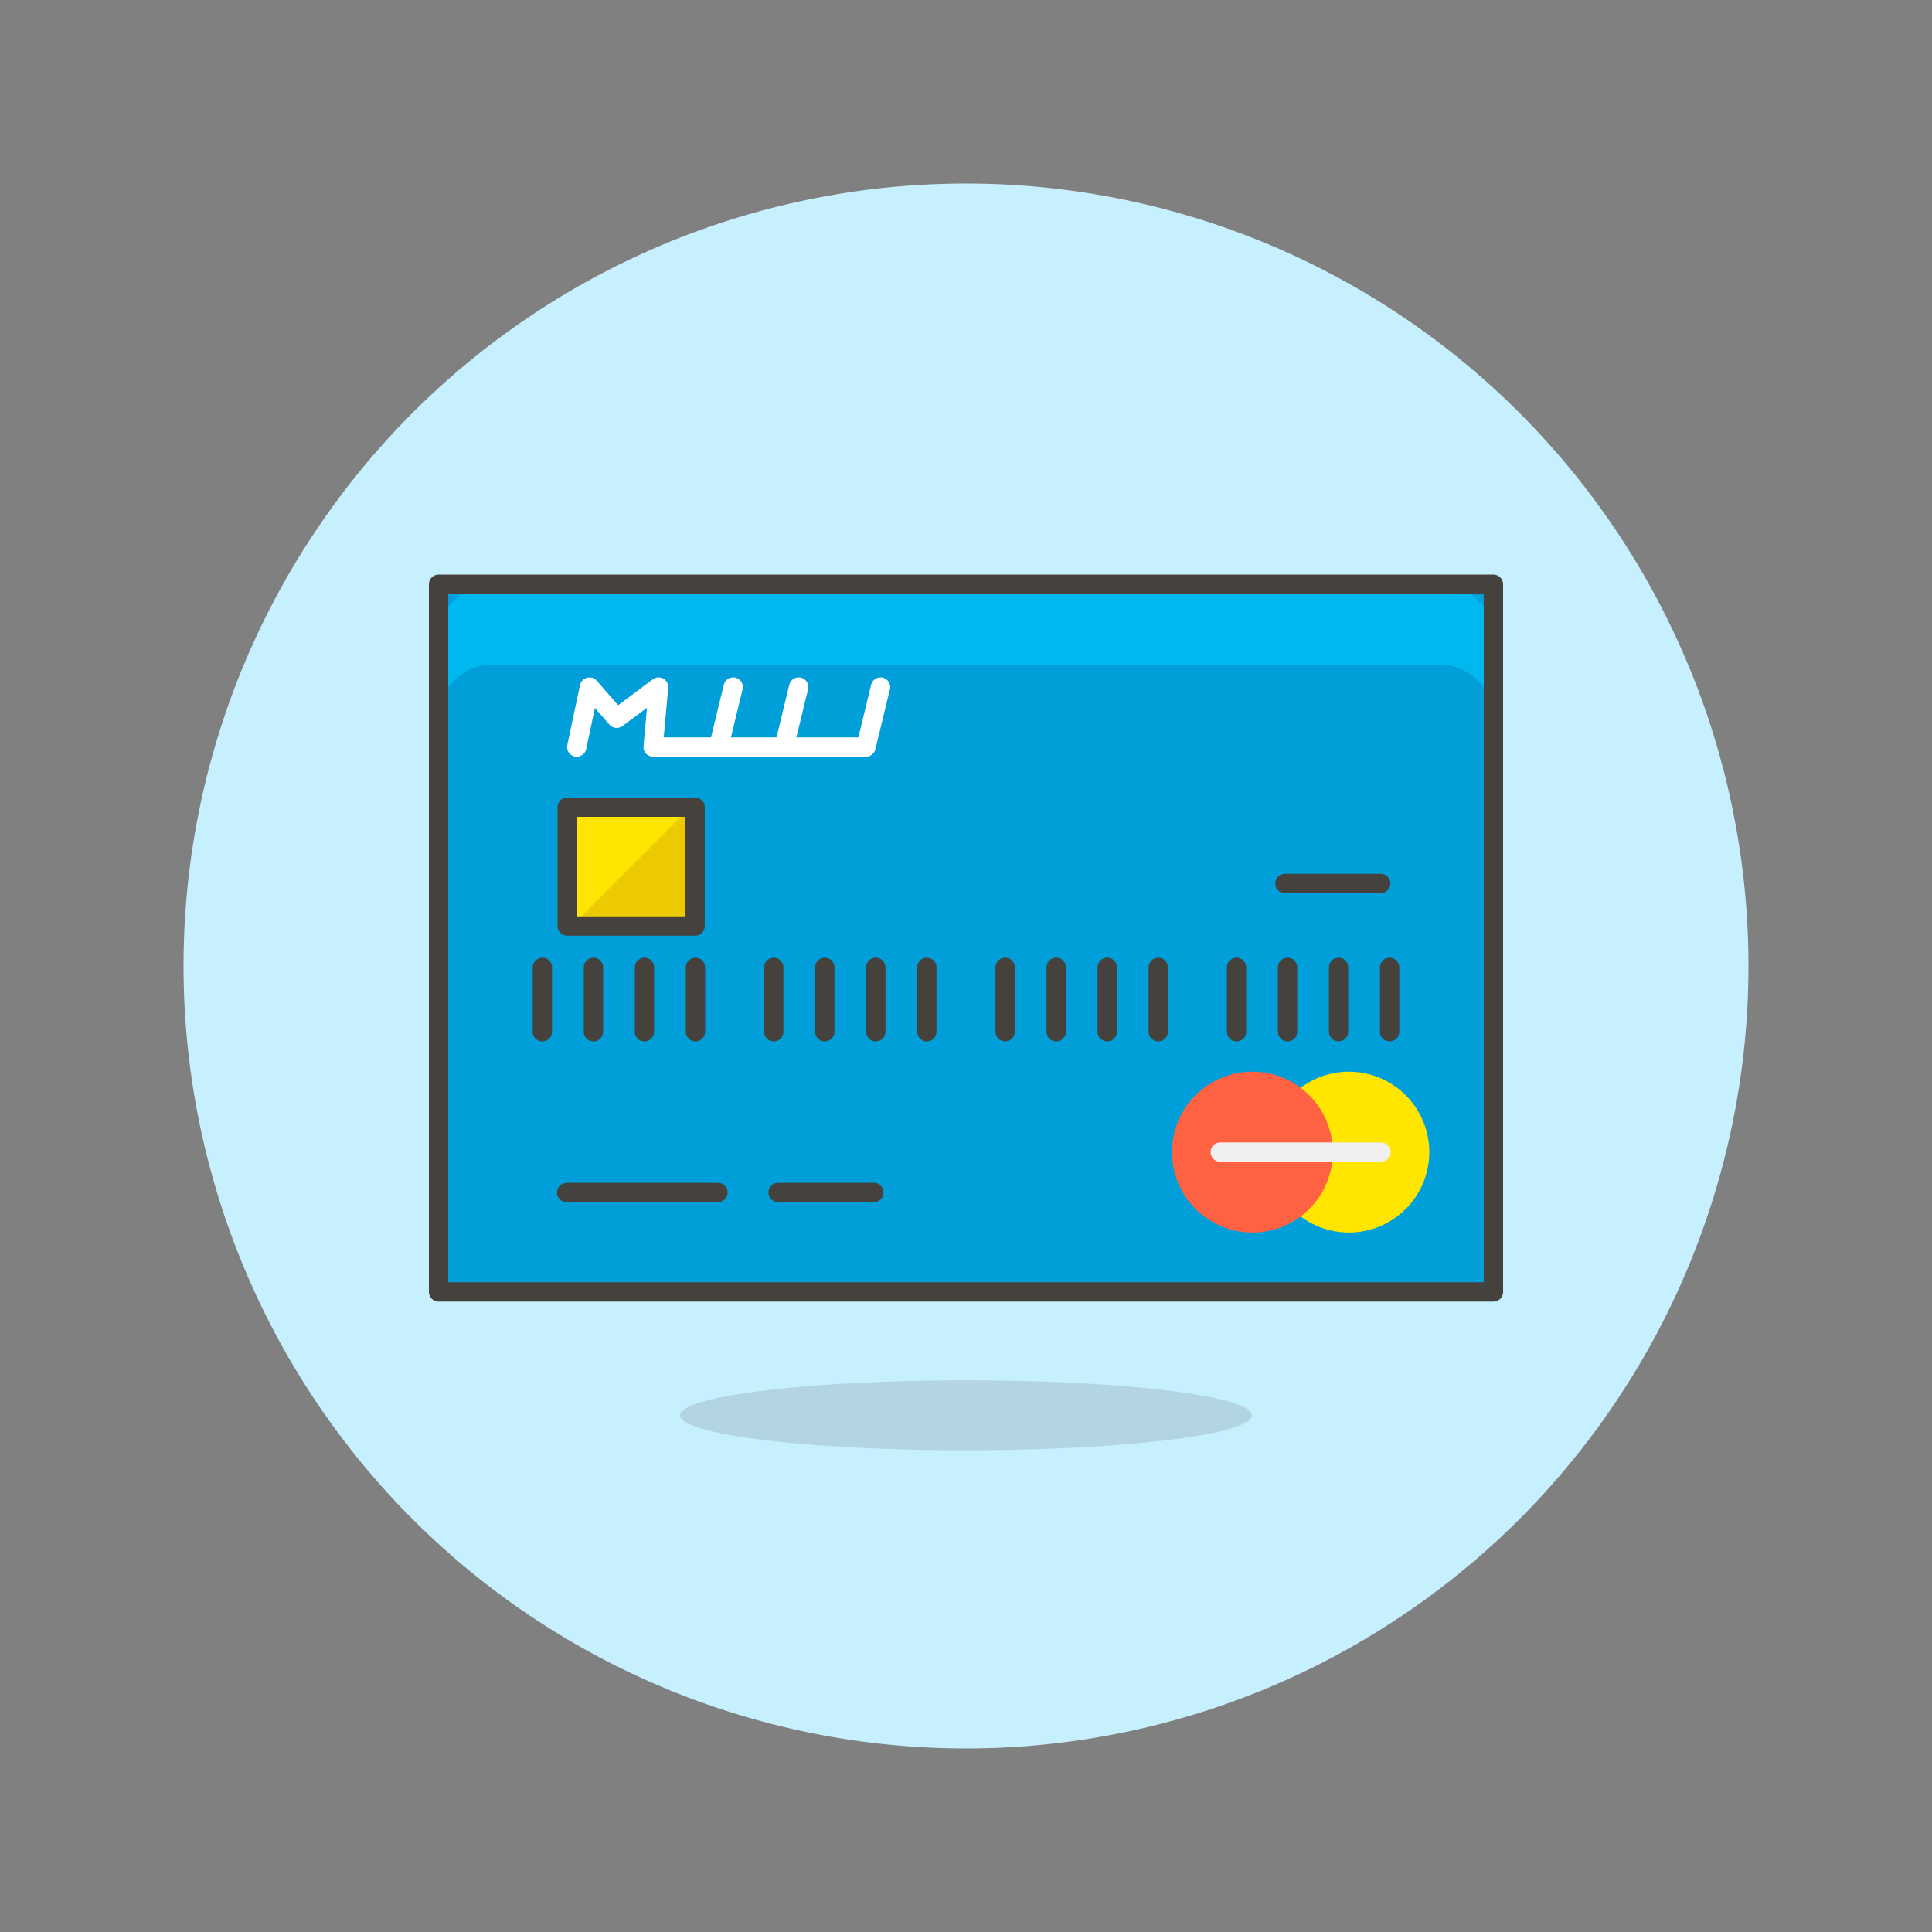<svg height="160" width="160" xmlns="http://www.w3.org/2000/svg">
  <rect width="100%" height="100%" fill="#808080" stroke="none"/>
  <path d="M16 80a64 64 0 10128 0 64 64 0 10-128 0z" fill="#C7F0FF" stroke="#C7F0FF" stroke-width="1.6"/>
  <path d="M56.323 117.21a23.677 2.898 0 1047.354 0 23.677 2.898 0 10-47.354 0z" fill="#45413c" opacity=".15"/>
  <path d="M36.32 48.387h87.36v58.605H36.32z" fill="#009fd9"/>
  <path d="M119.24 48.387H40.76a4.438 4.438 0 00-4.44 4.44v6.659a4.44 4.44 0 014.44-4.446h78.48a4.44 4.44 0 014.44 4.446v-6.659a4.438 4.438 0 00-4.44-4.44z" fill="#00b8f0"/>
  <path d="M36.32 48.387h87.36v58.605H36.32z" fill="none" stroke="#45413c" stroke-linecap="round" stroke-linejoin="round" stroke-width="1.6"/>
  <path d="M46.974 66.846h10.592v9.845h-10.592z" fill="#ebcb00"/>
  <path d="M47.774 76.264l8.994-8.992a2.043 2.043 0 00-1.251-.426h-6.491a2.05 2.05 0 00-2.051 2.051V74.64a2.046 2.046 0 00.8 1.624z" fill="#ffe500"/>
  <path d="M46.974 66.846h10.592v9.845h-10.592zM44.918 80.115v5.328M49.144 80.115v5.328M53.37 80.115v5.328M57.595 80.115v5.328M64.08 80.115v5.328M68.306 80.115v5.328M72.531 80.115v5.328M76.757 80.115v5.328M83.243 80.115v5.328M87.469 80.115v5.328M95.92 80.115v5.328M91.694 80.115v5.328M102.405 80.115v5.328M106.63 80.115v5.328M110.856 80.115v5.328M115.082 80.115v5.328M46.928 98.758h12.531M64.437 98.758h7.931M106.41 73.168h7.933" fill="none" stroke="#45413c" stroke-linecap="round" stroke-linejoin="round" stroke-width="1.6"/>
  <path d="M105.05 95.414a6.659 6.659 0 1013.318 0 6.659 6.659 0 10-13.318 0z" fill="#ffe500"/>
  <path d="M97.058 95.414a6.659 6.659 0 1013.318 0 6.659 6.659 0 10-13.318 0z" fill="#ff6242"/>
  <path d="M101.054 95.414h13.318" fill="none" stroke="#f0f0f0" stroke-linecap="round" stroke-linejoin="round" stroke-width="1.6"/>
  <path d="M47.763 61.869l1.054-4.97 2.259 2.587 3.466-2.587-.453 4.97h17.626l1.206-4.97M59.514 61.869l1.206-4.97M64.936 61.869l1.206-4.97" fill="none" stroke="#fff" stroke-linecap="round" stroke-linejoin="round" stroke-width="1.6"/>
</svg>

